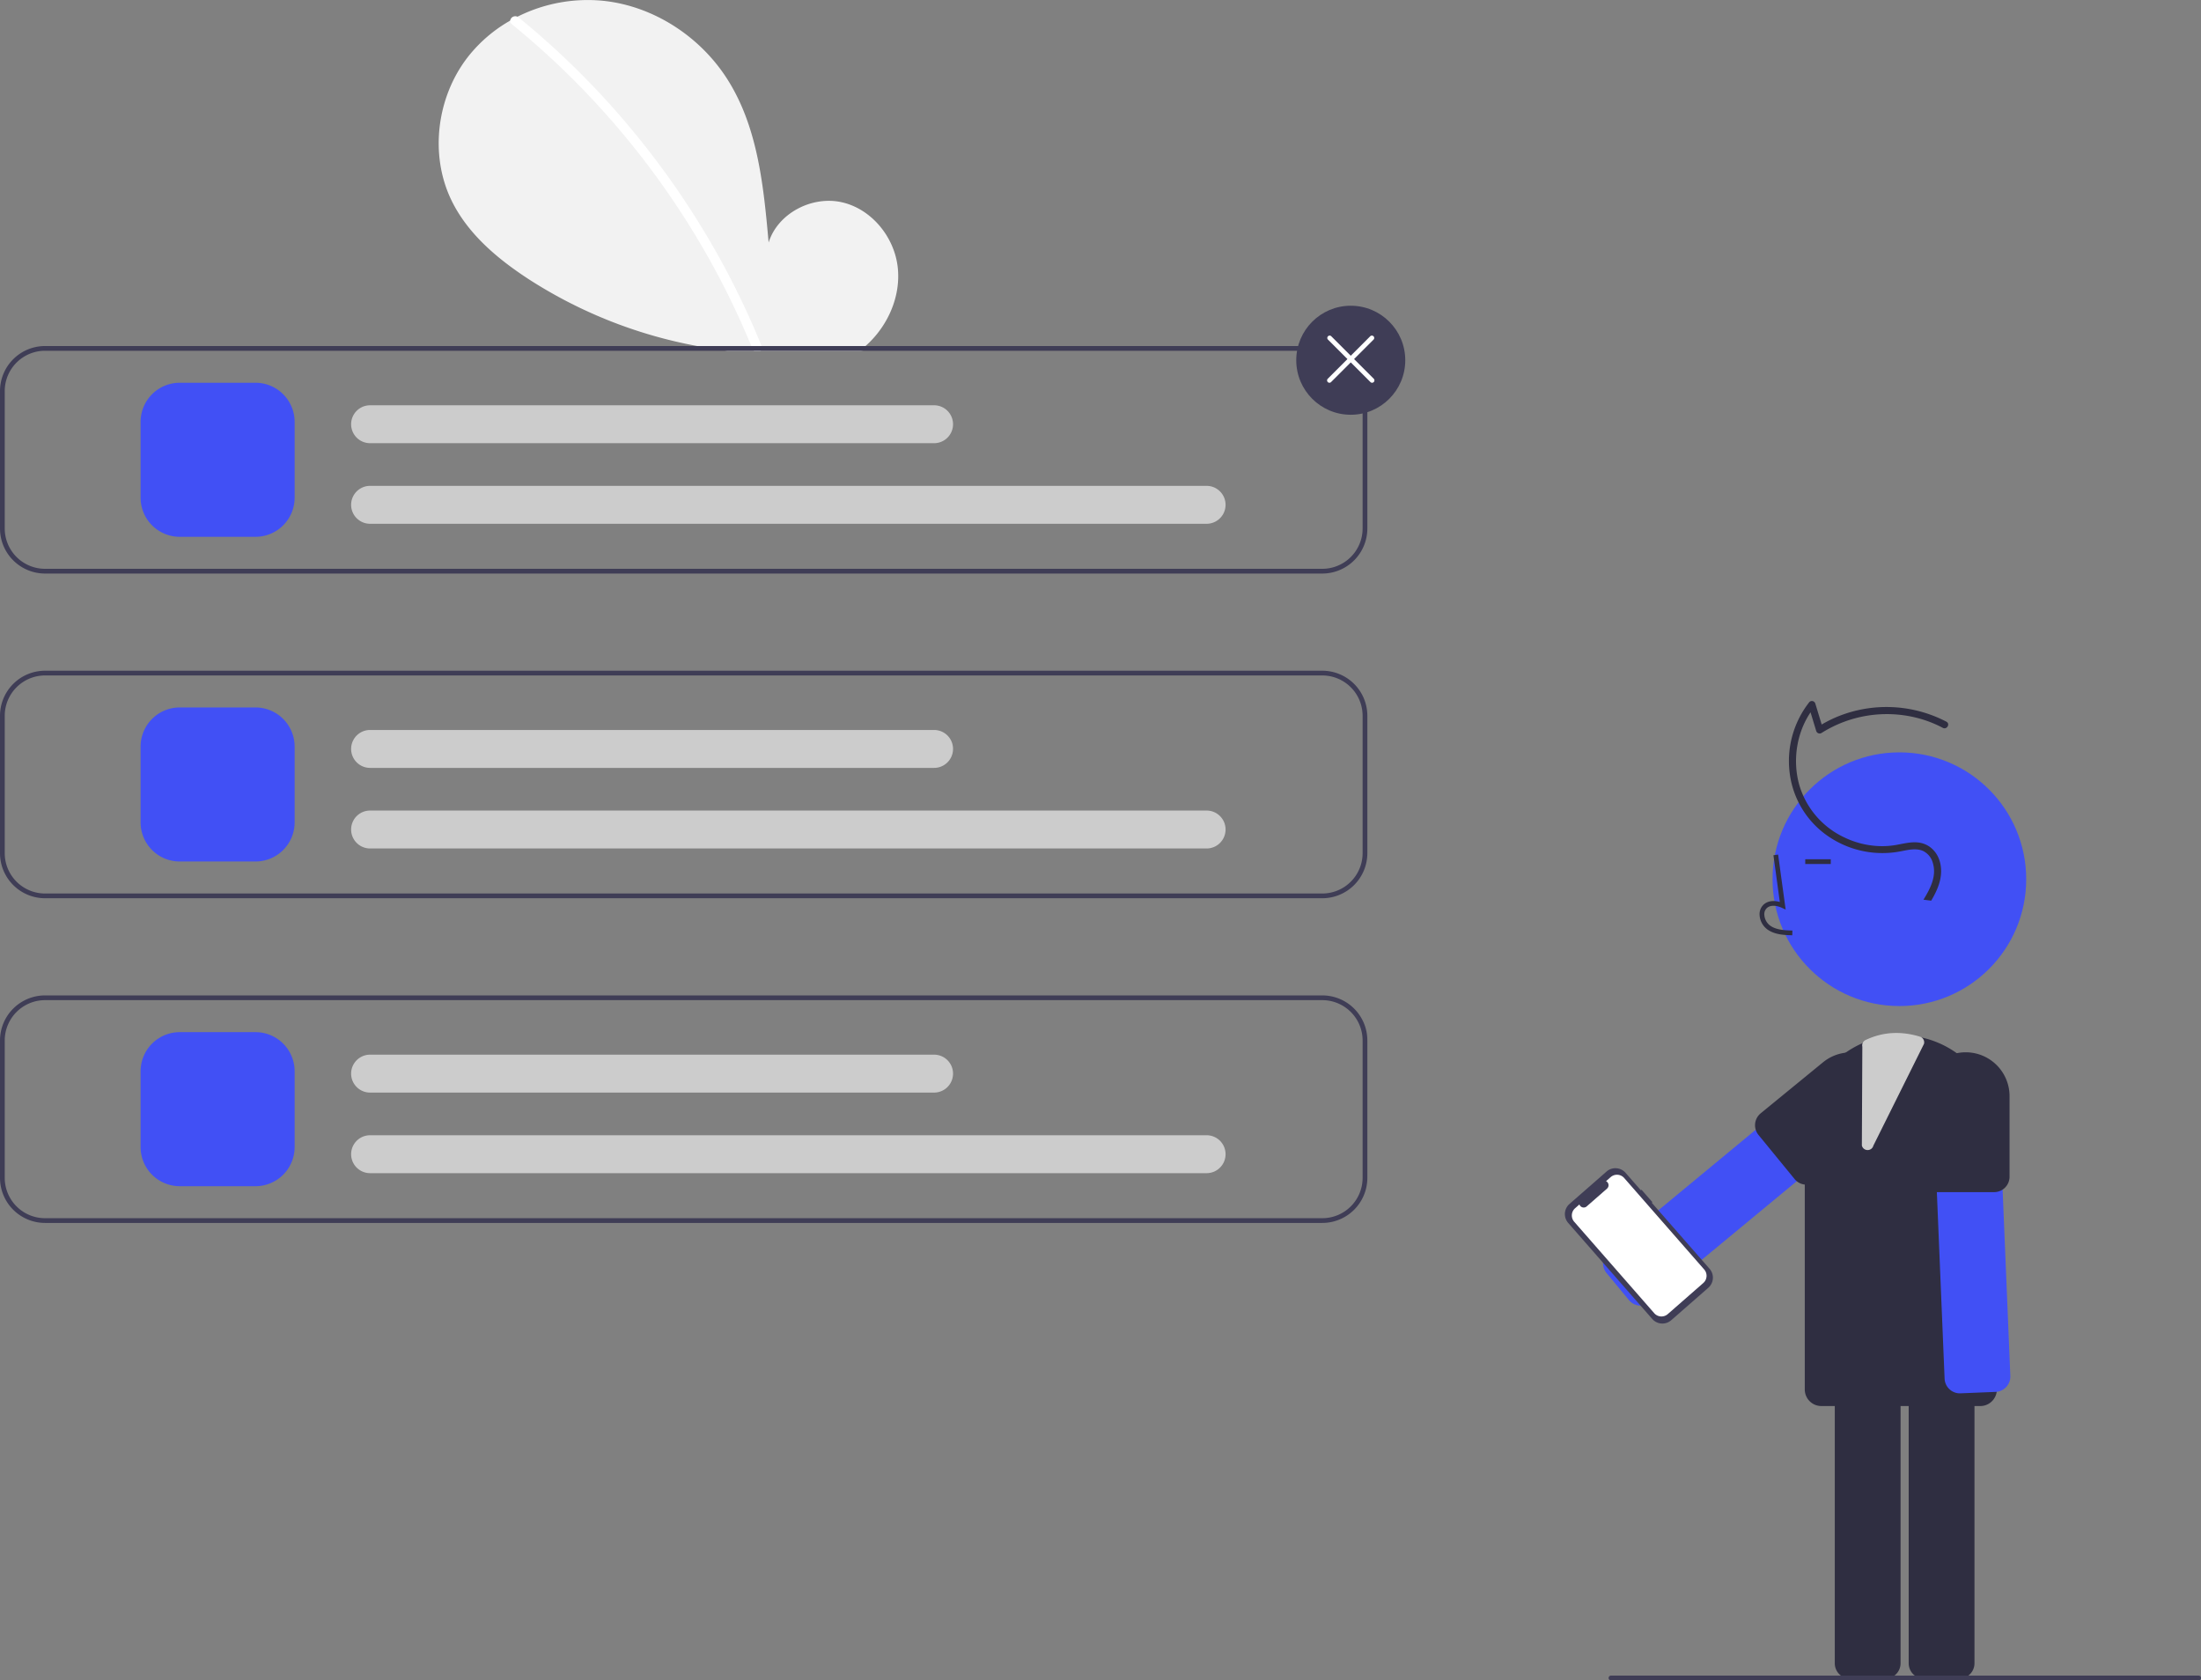 <svg xmlns="http://www.w3.org/2000/svg" width="928.79" height="709" data-name="Layer 1"><rect width="100%" height="100%" fill="#808080" stroke="none"/><path fill="#f2f2f2" d="m364.59 146.55 3.39.83c-1.53.22-3.06.43-4.59.62h-56.54q-6.36-.81-12.65-2a197.14 197.14 0 0 1-70.96-28.11c-13.27-8.63-25.92-19.24-32.79-33.49-9.33-19.35-6.07-43.85 7.25-60.7a60.77 60.77 0 0 1 17.59-15 60.28 60.28 0 0 1 3.07-1.65A66.06 66.06 0 0 1 254.85.37c21.35 2.33 41.05 15.37 52.42 33.59 12.57 20.12 14.98 44.74 17.08 68.37 3.81-12.26 18.11-19.75 30.66-17.04 12.54 2.7 22.22 14.41 23.78 27.15 1.53 12.46-4.13 25.25-13.56 33.56l-.64.55Z"/><path fill="#fff" d="M320.99 148h-2.83a2.06 2.06 0 0 1-.63-.85c-.16-.38-.31-.77-.48-1.15a342.78 342.78 0 0 0-30.92-58.27 345.22 345.22 0 0 0-70.17-77.55 1.61 1.61 0 0 1-.67-1.48 2.18 2.18 0 0 1 3.52-1.37 345.77 345.77 0 0 1 48.25 47.92 351.19 351.19 0 0 1 38.06 56.32A349 349 0 0 1 321.39 146l.03.08a1.56 1.56 0 0 1-.43 1.92Z"/><path fill="#3f3d56" d="M558 146H19a19.02 19.02 0 0 0-19 19v58a19.02 19.02 0 0 0 19 19h539a19.02 19.02 0 0 0 19-19v-58a19.02 19.02 0 0 0-19-19Zm17 77a17.02 17.02 0 0 1-17 17H19a17.02 17.02 0 0 1-17-17v-58a17.02 17.02 0 0 1 17-17h539a17.02 17.02 0 0 1 17 17ZM558 379H19a19.02 19.02 0 0 1-19-19v-58a19.02 19.02 0 0 1 19-19h539a19.02 19.02 0 0 1 19 19v58a19.02 19.02 0 0 1-19 19ZM19 285a17.02 17.02 0 0 0-17 17v58a17.02 17.02 0 0 0 17 17h539a17.02 17.02 0 0 0 17-17v-58a17.02 17.02 0 0 0-17-17ZM558 516H19a19.02 19.02 0 0 1-19-19v-58a19.02 19.02 0 0 1 19-19h539a19.02 19.02 0 0 1 19 19v58a19.02 19.02 0 0 1-19 19ZM19 422a17.02 17.02 0 0 0-17 17v58a17.02 17.02 0 0 0 17 17h539a17.02 17.02 0 0 0 17-17v-58a17.02 17.02 0 0 0-17-17Z"/><path fill="#4150f5" d="M107.83 226.5h-32a16.52 16.52 0 0 1-16.5-16.5v-32a16.52 16.52 0 0 1 16.5-16.5h32a16.52 16.52 0 0 1 16.5 16.5v32a16.52 16.52 0 0 1-16.5 16.5Z"/><path fill="#ccc" d="M509.17 221h-353a8 8 0 1 1 0-16h353a8 8 0 0 1 0 16ZM394.17 187h-238a8 8 0 1 1 0-16h238a8 8 0 0 1 0 16Z"/><path fill="#4150f5" d="M107.83 363.5h-32a16.52 16.52 0 0 1-16.5-16.5v-32a16.52 16.52 0 0 1 16.5-16.5h32a16.52 16.52 0 0 1 16.5 16.5v32a16.52 16.52 0 0 1-16.5 16.5Z"/><path fill="#ccc" d="M509.17 358h-353a8 8 0 1 1 0-16h353a8 8 0 0 1 0 16ZM394.17 324h-238a8 8 0 1 1 0-16h238a8 8 0 0 1 0 16Z"/><path fill="#4150f5" d="M107.83 500.5h-32a16.52 16.52 0 0 1-16.5-16.5v-32a16.52 16.52 0 0 1 16.5-16.5h32a16.52 16.52 0 0 1 16.5 16.5v32a16.52 16.52 0 0 1-16.5 16.5Z"/><path fill="#ccc" d="M509.17 495h-353a8 8 0 1 1 0-16h353a8 8 0 0 1 0 16ZM394.17 461h-238a8 8 0 1 1 0-16h238a8 8 0 0 1 0 16Z"/><circle cx="570" cy="152" r="23" fill="#3f3d56"/><path fill="#fff" d="M579 161.5a1 1 0 0 1-.7-.3l-18-18a1 1 0 0 1 1.4-1.4l18 18a1 1 0 0 1-.7 1.7Z"/><path fill="#fff" d="M561 161.5a1 1 0 0 1-.7-1.7l18-18a1 1 0 0 1 1.4 1.4l-18 18a1 1 0 0 1-.7.3Z"/><circle cx="801.51" cy="370.97" r="53.52" fill="#4150f5"/><path fill="#2f2e41" d="M805.44 701.81V578.8a6.5 6.5 0 0 1 6.5-6.5h14.76a6.5 6.5 0 0 1 6.5 6.5V701.8a6.5 6.5 0 0 1-6.5 6.5h-14.76a6.5 6.5 0 0 1-6.5-6.5ZM774.25 701.81V578.8a6.5 6.5 0 0 1 6.5-6.5h14.76a6.5 6.5 0 0 1 6.5 6.5V701.8a6.5 6.5 0 0 1-6.5 6.5h-14.76a6.5 6.5 0 0 1-6.5-6.5Z"/><path fill="#2f2e41" d="M835.65 593.26h-67.06a7 7 0 0 1-7-7V477.32a40.53 40.53 0 0 1 81.06 0v108.94a7 7 0 0 1-7 7ZM756.31 394.63l.06-2c-3.72-.1-7-.34-9.47-2.14a6.15 6.15 0 0 1-2.38-4.53 3.51 3.51 0 0 1 1.16-2.9c1.63-1.38 4.26-.93 6.18-.05l1.66.76-3.18-23.2-1.98.28 2.7 19.73c-2.6-.77-5.02-.44-6.68.96a5.47 5.47 0 0 0-1.86 4.49 8.13 8.13 0 0 0 3.2 6.07c3.17 2.32 7.29 2.43 10.6 2.53ZM761.79 362.55h10.77v2h-10.77z"/><path fill="#4150f5" d="M822.68 586.19a6.45 6.45 0 0 1-2.09-4.52l-5.1-122.9a6.5 6.5 0 0 1 6.23-6.77l14.75-.61a6.5 6.5 0 0 1 6.76 6.22l5.1 122.91a6.5 6.5 0 0 1-6.23 6.77l-14.75.6a6.56 6.56 0 0 1-1.4-.08 6.45 6.45 0 0 1-3.27-1.62Z"/><path fill="#2f2e41" d="M841.5 503h-24a6.5 6.5 0 0 1-6.5-6.5v-34a18.5 18.5 0 0 1 37 0v34a6.5 6.5 0 0 1-6.5 6.5Z"/><path fill="#4150f5" d="m687.38 548.55-9.41-11.37a6.5 6.5 0 0 1 .86-9.16l94.79-78.41a6.5 6.5 0 0 1 9.15.86l9.4 11.38a6.5 6.5 0 0 1-.86 9.15l-94.78 78.41a6.5 6.5 0 0 1-8.14.12 6.56 6.56 0 0 1-1.01-.98Z"/><path fill="#2f2e41" d="m757.28 497.47-15.2-18.57a6.5 6.5 0 0 1 .9-9.15l26.31-21.53a18.5 18.5 0 1 1 23.44 28.63l-26.3 21.53a6.5 6.5 0 0 1-9.15-.9Z"/><path fill="#3f3d56" d="m692.69 501.99-.27.23-6.47-7.38a5.68 5.68 0 0 0-8.01-.53L662.29 508a5.68 5.68 0 0 0-.53 8l35.46 40.52a5.68 5.68 0 0 0 8.01.53l15.65-13.69a5.68 5.68 0 0 0 .53-8.02l-24.4-27.87.28-.23Z" data-name="Path 22"/><path fill="#fff" d="m679.67 496.67-1.95 1.7a1.92 1.92 0 0 1 .4 3.17l-8.55 7.48a1.92 1.92 0 0 1-3.08-.82l-1.82 1.6a4.05 4.05 0 0 0-.38 5.7l33.78 38.59a4.05 4.05 0 0 0 5.7.38l15-13.13a4.05 4.05 0 0 0 .38-5.7l-33.77-38.6a4.05 4.05 0 0 0-5.71-.37Z" data-name="Path 23"/><path fill="#2f2e41" d="M814.93 380.03c2.78-4.66 4.97-9.79 3.93-15.3-.92-4.93-4.47-8.77-9.57-9.27-3.07-.3-6.12.52-9.12 1.05a34.25 34.25 0 0 1-7.45.48 37 37 0 0 1-14.45-3.66A35.47 35.47 0 0 1 759.21 331c-3.04-11.08-.78-23.65 6.45-32.66l-2.51-.67 3.26 10.73a1.52 1.52 0 0 0 2.2.9 51.66 51.66 0 0 1 40.2-6.43 48.95 48.95 0 0 1 11.04 4.24c1.7.9 3.22-1.68 1.51-2.6a54.7 54.7 0 0 0-42.91-3.28 52.21 52.21 0 0 0-11.35 5.47l2.2.9-3.26-10.72a1.51 1.51 0 0 0-2.5-.67 40.2 40.2 0 0 0-8.25 30.49 37.94 37.94 0 0 0 16.43 26.32 40.46 40.46 0 0 0 30.55 6.14c2.94-.57 6.27-1.37 9.15-.15a7.9 7.9 0 0 1 4.24 5.21c1.63 5.53-1.15 10.79-3.99 15.39Z"/><path fill="#ccc" d="M788.12 485.25h-.04a2.47 2.47 0 0 1-2.4-1.93l.2-41.66a2.54 2.54 0 0 1 1.4-2.86c7.25-3.4 14.74-3.86 22.91-1.4a2.5 2.5 0 0 1 1.7 3.05l-21.36 42.94a2.47 2.47 0 0 1-2.41 1.86Z"/><path fill="#3f3d56" d="M927.8 709h-248a1 1 0 0 1 0-2h248a1 1 0 0 1 0 2Z"/></svg>